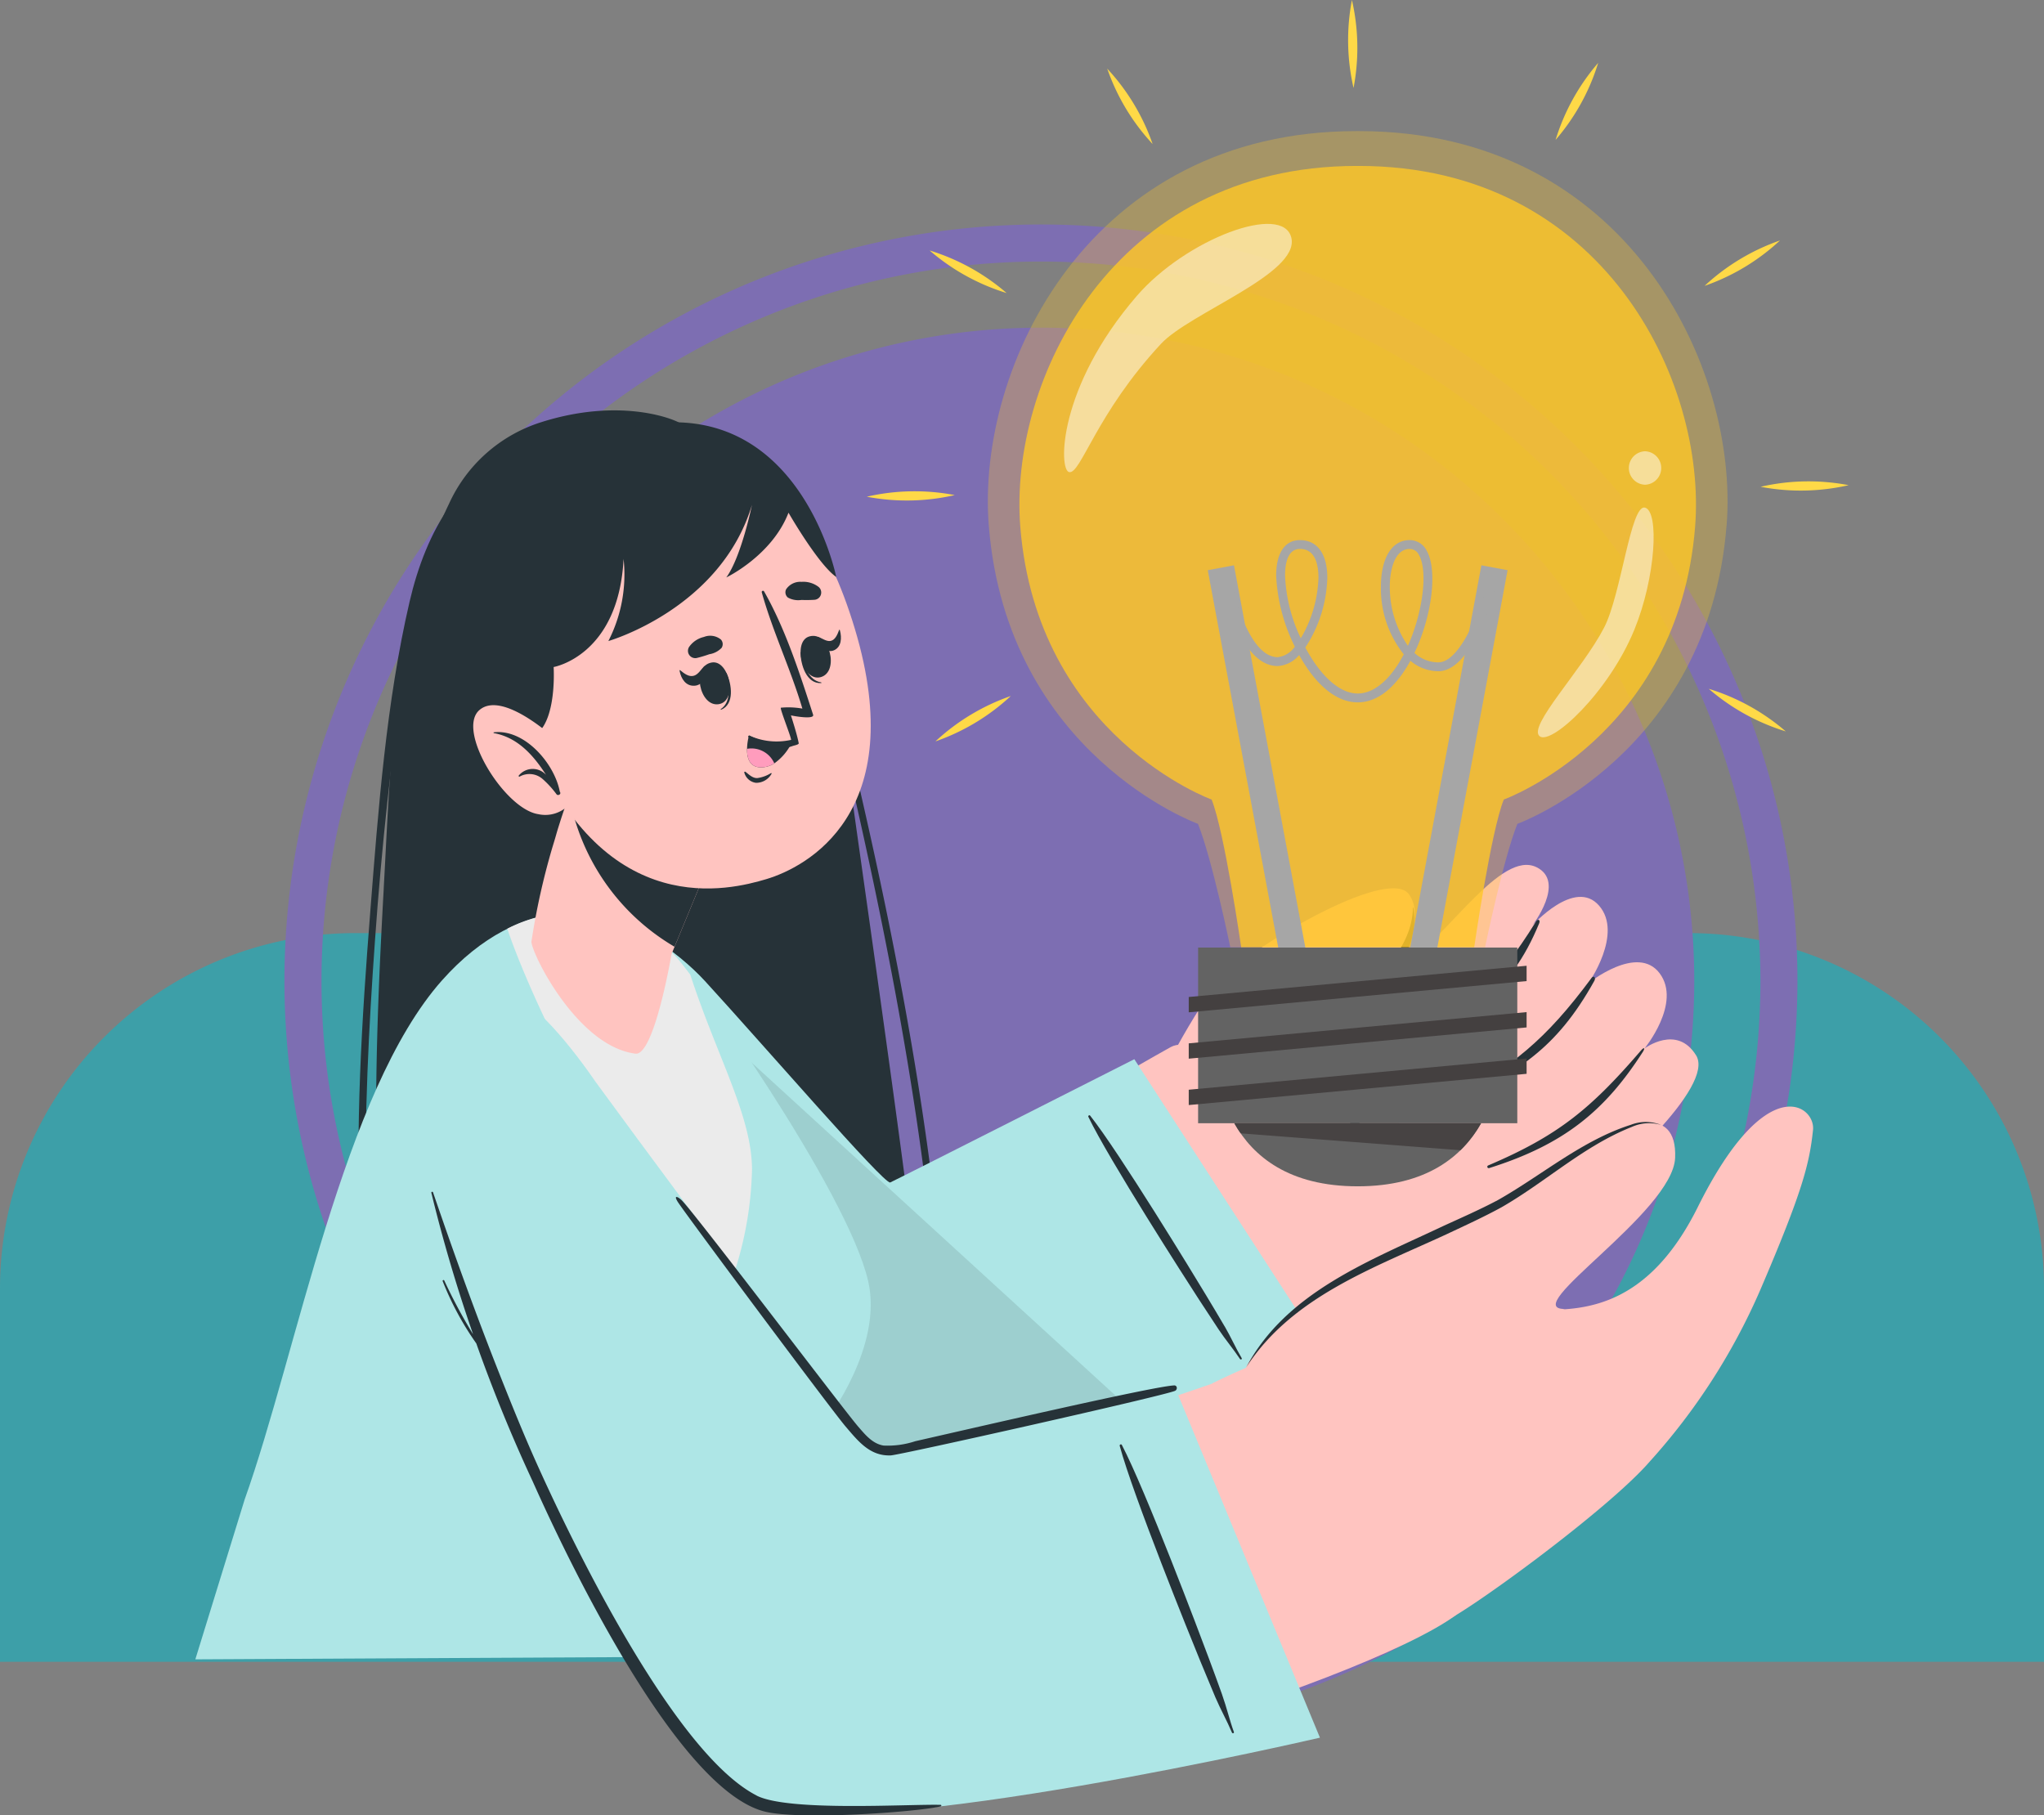 <svg xmlns="http://www.w3.org/2000/svg" xmlns:xlink="http://www.w3.org/1999/xlink" width="230" height="204.286" viewBox="0 0 230 204.286">
  <rect x="0" y="0" width="230" height="204.286" fill="#808080" stroke="none"/>
  <defs>
    <clipPath id="clip-path">
      <rect id="Rectángulo_401923" data-name="Rectángulo 401923" width="186.039" height="204.286" fill="none"/>
    </clipPath>
    <clipPath id="clip-path-2">
      <rect id="Rectángulo_401922" data-name="Rectángulo 401922" width="67.394" height="67.537" transform="translate(41.259 103.344)" fill="none"/>
    </clipPath>
    <clipPath id="clip-path-4">
      <rect id="Rectángulo_401924" data-name="Rectángulo 401924" width="83.236" height="91.84" transform="translate(89.176 14.753)" fill="none"/>
    </clipPath>
    <clipPath id="clip-path-5">
      <rect id="Rectángulo_401925" data-name="Rectángulo 401925" width="76.131" height="87.92" transform="translate(92.729 18.673)" fill="none"/>
    </clipPath>
    <clipPath id="clip-path-7">
      <rect id="Rectángulo_401930" data-name="Rectángulo 401930" width="67.193" height="57.773" transform="translate(97.753 25.195)" fill="none"/>
    </clipPath>
  </defs>
  <g id="Grupo_1101511" data-name="Grupo 1101511" transform="translate(-685 -5452.857)">
    <g id="Grupo_1100857" data-name="Grupo 1100857" transform="translate(0 -164.143)">
      <path id="Rectángulo_401917" data-name="Rectángulo 401917" d="M40,0H190a40,40,0,0,1,40,40V82a0,0,0,0,1,0,0H0a0,0,0,0,1,0,0V40A40,40,0,0,1,40,0Z" transform="translate(685 5722)" fill="#26aab7" opacity="0.74"/>
      <g id="Grupo_1100854" data-name="Grupo 1100854" transform="translate(706.98 5617)">
        <g id="Grupo_1100855" data-name="Grupo 1100855">
          <g id="Grupo_1100834" data-name="Grupo 1100834">
            <g id="Grupo_1100856" data-name="Grupo 1100856">
              <path id="Trazado_875248" data-name="Trazado 875248" d="M95.152,195.511a85.125,85.125,0,1,1,85.125-85.125,85.222,85.222,0,0,1-85.125,85.125m0-166.08a80.955,80.955,0,1,0,80.955,80.955A81.046,81.046,0,0,0,95.152,29.431" fill="#7d6eb2"/>
              <path id="Trazado_875249" data-name="Trazado 875249" d="M168.666,110.386A73.515,73.515,0,1,1,95.151,36.871a73.515,73.515,0,0,1,73.515,73.515" fill="#7d6eb2"/>
            </g>
          </g>
          <g id="Grupo_1100839" data-name="Grupo 1100839">
            <g id="Grupo_1100838" data-name="Grupo 1100838" clip-path="url(#clip-path)">
              <path id="Trazado_875250" data-name="Trazado 875250" d="M21.2,99.993c-.834,15.025-1.435,30.492.048,45.483,1.152,11.675,6.058,21.292,18.2,24.158,11.258,2.655,27.294,2.452,36.818-5.011,4.435-3.482,5.98-8.393,5.684-13.894-.407-7.649-6.473-49.541-8.284-62.606C72.571,80.167,71.5,72.1,69.009,64.411c-5.238-16.135-13.291-16.433-14.4-16.758-.958-.613-7.013-2.91-15.729-.132a17.01,17.01,0,0,0-10.359,9.22c-6.268,12.95-6.537,29.184-7.325,43.252" fill="#263238"/>
              <path id="Trazado_875251" data-name="Trazado 875251" d="M57.171,50.321c9.6,4.487,11.889,14.97,14.214,24.365,3.237,13.079,6.25,26.217,8.625,39.482,1.142,6.378,2.141,12.783,2.947,19.212.772,6.153,1.974,12.719,1.56,18.936-.686,10.279-10.09,14.955-19.2,16.419a.349.349,0,0,1-.131-.686c5.189-1.029,10.486-2.471,14.349-6.321,4.953-4.937,4.377-11.38,3.792-17.8-1-10.921-2.614-21.779-4.62-32.558s-4.4-21.514-6.961-32.188c-2.436-10.16-4.2-23.539-14.63-28.7-.1-.048-.043-.208.058-.161" fill="#263238"/>
              <path id="Trazado_875252" data-name="Trazado 875252" d="M24.106,67.716c1.824-7.854,5.9-15.511,14.175-17.792.016,0,.019.02.005.025-10.69,3.4-13.293,15.087-14.718,24.845q-2.249,15.4-3.347,30.941c-.714,9.956-1.221,19.993-1.027,29.976.21,10.776,2.161,20.869,8.525,29.75.132.184-.118.4-.27.23-6.268-7.182-8.343-17.08-8.846-26.345-.663-12.2.128-24.612,1.083-36.777.907-11.559,1.792-23.537,4.42-34.853" fill="#263238"/>
              <path id="Trazado_875253" data-name="Trazado 875253" d="M44.951,116.838c7.218,21.291,23.081,53.968,34.513,52.8,10.437-1.064,42.091-14.658,51.33-21.568,9.3-6.954-15.078-33.557-21.049-30.237-9.01,5.009-29.091,17.264-31.345,16.75-2.81-.64-6.864-7.066-24.161-25.555-7.076-7.564-12.361-1.256-9.288,7.807" fill="#ffc4c0"/>
              <path id="Trazado_875254" data-name="Trazado 875254" d="M130.03,148.365c3.847-1.386,20.919-9.291,25.178-12.553s15.833-13.54,13.665-17.055-5.8-.778-5.8-.778,4.2-5.113,1.7-8.453-8.01,1.106-8.01,1.106,3.931-5.566,1.195-8.719-7.524,2.244-7.524,2.244,3.832-4.921.485-6.57c-4.026-1.983-10.065,7.888-15.036,11.137-1.129.739-23.949,13.326-23.949,13.326Z" fill="#ffc4c0"/>
              <path id="Trazado_875255" data-name="Trazado 875255" d="M150.854,103.7c-4.458,7.249-7.662,9.649-15.182,13.341-.147.072-.073.307.088.245,7.693-2.945,12.146-5.376,15.456-13.388.162-.392-.15-.543-.362-.2" fill="#263238"/>
              <path id="Trazado_875256" data-name="Trazado 875256" d="M157.107,110.05c-5.287,7.124-8.74,9.758-16.331,14.2-.108.063-.012.251.1.2,7.812-3.738,12.2-6.266,16.547-14.078.2-.353-.075-.649-.317-.323" fill="#263238"/>
              <path id="Trazado_875257" data-name="Trazado 875257" d="M162.684,118.194c-5.617,6.528-9.278,9.579-17.2,12.949a.158.158,0,0,0,.107.3c8.414-2.65,13.01-6.424,17.275-13.055.291-.453.173-.6-.18-.192" fill="#263238"/>
              <path id="Trazado_875258" data-name="Trazado 875258" d="M107.14,124.032s4.758-9.542,7.774-13.273,19.369-13.5,21.678-10.086c2.983,4.406-5.347,11.9-9.906,15.044,0,0,6.909,10.185,2.1,16.86s-21.641-8.545-21.641-8.545" fill="#ffc4c0"/>
              <path id="Trazado_875259" data-name="Trazado 875259" d="M137.015,102.152c-.178,5.98-6.429,9.715-10.625,13.091a.492.492,0,0,0,.02.809c2.61,4.462,4.994,11.517,2.7,16.47a.125.125,0,0,0,.216.124c3.178-4.979,1.4-12.1-1.771-16.806,4.357-3.395,10.462-7.416,9.514-13.689a.029.029,0,0,0-.058,0" fill="#263238"/>
              <path id="Trazado_875260" data-name="Trazado 875260" d="M105.659,119.188l21.877,33.792s-39.775,19.953-49.554,17.734-26.5-28.269-34.483-51.7,7.506-15.526,13.847-8.618,20.19,22.948,20.846,22.665,27.467-13.871,27.467-13.871" fill="#aee6e6"/>
              <g id="Grupo_1100837" data-name="Grupo 1100837" opacity="0.1">
                <g id="Grupo_1100836" data-name="Grupo 1100836">
                  <g id="Grupo_1100835" data-name="Grupo 1100835" clip-path="url(#clip-path-2)">
                    <path id="Trazado_875261" data-name="Trazado 875261" d="M108.653,161.722c-11.689,5.052-25.459,10.171-30.668,8.986-9.783-2.215-26.508-28.258-34.491-51.7-3.923-11.5-2.18-15.46,1.365-15.665Z"/>
                  </g>
                </g>
              </g>
              <path id="Trazado_875262" data-name="Trazado 875262" d="M115.827,149.267q-1.026-1.75-2.075-3.485c-1.395-2.319-9.77-16.074-13.066-20.245-.088-.112-.256.018-.2.139,2.316,4.813,10.991,18.313,12.435,20.537q1.107,1.709,2.232,3.4c.757,1.136,1.644,2.18,2.4,3.318.074.112.259.022.189-.1-.686-1.159-1.229-2.4-1.912-3.57" fill="#263238"/>
              <path id="Trazado_875263" data-name="Trazado 875263" d="M71.138,159.675l4.145,26.078s-.8.1-10.347.375l-2.88-7.493-3.784,7.787L0,186.724l5.548-17.983c5.911-16.572,11.093-45.9,22.208-58.421,8.833-9.946,19.426-9.406,26.292-2.689,1.737,1.7,19.319,26.312,21.666,36.547,1.679,7.32-4.576,15.5-4.576,15.5" fill="#aee6e6"/>
              <path id="Trazado_875264" data-name="Trazado 875264" d="M50.26,155.983a58.309,58.309,0,0,1,10.267.959c1.691.339,3.362.769,5.036,1.243.834.237,1.668.439,2.508.637a9.257,9.257,0,0,0,2.652.322c.079,0,.092.137.014.147A12.254,12.254,0,0,1,65.8,159.2c-1.718-.323-3.426-.743-5.142-1.087-3.462-.7-6.921-1.39-10.406-1.785-.161-.018-.156-.346.006-.343" fill="#263238"/>
              <path id="Trazado_875265" data-name="Trazado 875265" d="M42.284,160.491a61.61,61.61,0,0,1,8.344-1.363,41.043,41.043,0,0,1,4.225-.133c.675.009,1.351.033,2.027.066.743.037,1.488.194,2.23.218.078,0,.094.147.014.147-.7,0-1.4.146-2.1.2s-1.4.1-2.1.15c-1.4.1-2.8.227-4.208.315-2.812.177-5.608.387-8.409.68-.151.017-.168-.246-.026-.279" fill="#263238"/>
              <path id="Trazado_875266" data-name="Trazado 875266" d="M35.106,104.507c2.043,6.146,7.713,18.066,11.777,23.706a90.812,90.812,0,0,0,13.888,14.6A40.076,40.076,0,0,0,62.64,131.63c0-6.033-3.944-12.727-6.946-21.951-.82-1.082-1.4-1.806-1.645-2.052a16.025,16.025,0,0,0-18.943-3.12" fill="#ebebeb"/>
              <path id="Trazado_875267" data-name="Trazado 875267" d="M60.771,142.808c1.78,5.063,3.052,11.577,1.188,16.422.1,6.468.16,12.935.1,19.4-.29-6.463-.453-12.929-.583-19.4,1.841-5.269.682-11.153-.7-16.43" fill="#263238"/>
              <path id="Trazado_875268" data-name="Trazado 875268" d="M57.061,148.483a1.3,1.3,0,0,0,2.583-.216,1.3,1.3,0,0,0-2.583.216m0,0a1.546,1.546,0,0,1,3.081-.257,1.546,1.546,0,0,1-3.081.257" fill="#263238"/>
              <path id="Trazado_875269" data-name="Trazado 875269" d="M57.061,159.47a1.3,1.3,0,0,0,2.583-.216,1.3,1.3,0,0,0-2.583.216m0,0a1.546,1.546,0,0,1,3.081-.257,1.546,1.546,0,0,1-3.081.257" fill="#263238"/>
              <path id="Trazado_875270" data-name="Trazado 875270" d="M57.061,170.456a1.3,1.3,0,0,0,2.583-.216,1.3,1.3,0,0,0-2.583.216m0,0a1.546,1.546,0,0,1,3.081-.257,1.546,1.546,0,0,1-3.081.257" fill="#263238"/>
              <path id="Trazado_875271" data-name="Trazado 875271" d="M57.061,181.443a1.3,1.3,0,0,0,2.583-.216,1.3,1.3,0,0,0-2.583.216m0,0a1.546,1.546,0,0,1,3.081-.257,1.546,1.546,0,0,1-3.081.257" fill="#263238"/>
              <path id="Trazado_875272" data-name="Trazado 875272" d="M37.817,105.976c.085,1.466,5.22,11.775,11.71,12.59,2.114.262,4.059-11.213,4.059-11.213l.338-.814,4.712-11.4L46.254,83.777l-1.809-1.533s-1.083,3.2-2.392,7.209c-.062.185-.124.37-.187.569-.08.225-.158.436-.223.649-.2.6-.408,1.2-.6,1.815-.147.465-.293.916-.431,1.409s-.286.971-.436,1.462a79.506,79.506,0,0,0-2.359,10.619" fill="#ffc4c0"/>
              <path id="Trazado_875273" data-name="Trazado 875273" d="M42.053,89.452a24.744,24.744,0,0,0,11.871,17.086l4.712-11.4L46.254,83.777l-1.808-1.533s-1.084,3.2-2.393,7.208" fill="#263238"/>
              <path id="Trazado_875274" data-name="Trazado 875274" d="M74.22,70.788c6.217,20.74-5.5,26.806-9.977,28.142-4.061,1.212-18.044,4.825-26.371-15.162s-.649-29.434,8.492-32.7S68,50.047,74.22,70.788" fill="#ffc4c0"/>
              <path id="Trazado_875275" data-name="Trazado 875275" d="M69.705,67.492a14.074,14.074,0,0,1-1.5.02,2.413,2.413,0,0,1-1.529-.27.77.77,0,0,1-.205-.918,1.909,1.909,0,0,1,1.739-.849,2.811,2.811,0,0,1,1.936.582.822.822,0,0,1-.446,1.435" fill="#263238"/>
              <path id="Trazado_875276" data-name="Trazado 875276" d="M56.407,74.046a14.137,14.137,0,0,0,1.433-.428,2.413,2.413,0,0,0,1.378-.715.77.77,0,0,0-.078-.937,1.909,1.909,0,0,0-1.913-.29,2.8,2.8,0,0,0-1.674,1.134.822.822,0,0,0,.854,1.236" fill="#263238"/>
              <path id="Trazado_875277" data-name="Trazado 875277" d="M59.761,75.725c-.025-.051-.1.1-.079.155.4,1.419.625,3.112-.55,3.908-.037.026-.015.1.031.079,1.524-.618,1.207-2.861.6-4.142" fill="#263238"/>
              <path id="Trazado_875278" data-name="Trazado 875278" d="M58.111,74.55c-2.344.4-1.372,5.059.8,4.688,2.138-.364,1.166-5.023-.8-4.688" fill="#263238"/>
              <path id="Trazado_875279" data-name="Trazado 875279" d="M57.248,74.988c-.352.348-.655.9-1.135,1.048-.556.174-1.085-.224-1.555-.616-.049-.041-.079.008-.069.07.173.9.708,1.74,1.692,1.674.9-.061,1.361-.982,1.4-1.926.007-.175-.188-.39-.329-.25" fill="#263238"/>
              <path id="Trazado_875280" data-name="Trazado 875280" d="M68.105,73.384c0-.057.127.046.137.1.244,1.455.768,3.08,2.172,3.3.044.006.054.08,0,.083-1.64.095-2.315-2.069-2.313-3.486" fill="#263238"/>
              <path id="Trazado_875281" data-name="Trazado 875281" d="M69.093,71.616c2.289-.643,3.406,3.984,1.285,4.579-2.087.586-3.2-4.04-1.285-4.579" fill="#263238"/>
              <path id="Trazado_875282" data-name="Trazado 875282" d="M70.131,71.687c.425.157.894.515,1.337.438.515-.089.768-.679.976-1.237.021-.058.067-.028.083.033.238.878.168,1.87-.64,2.245-.738.342-1.49-.28-1.913-1.11-.079-.153-.014-.432.157-.369" fill="#263238"/>
              <path id="Trazado_875283" data-name="Trazado 875283" d="M61.9,86.848c.392.3.8.729,1.336.708A3.9,3.9,0,0,0,64.769,87a.052.052,0,0,1,.073.067,1.986,1.986,0,0,1-1.76,1.023,1.571,1.571,0,0,1-1.31-1.153c-.033-.082.076-.128.133-.084" fill="#263238"/>
              <path id="Trazado_875284" data-name="Trazado 875284" d="M67.02,80.506s.691,2.112.877,3.134c.016.1-.223.186-.566.269-.016.009-.024.017-.04.009a4.939,4.939,0,0,1-5.047-.96c-.089-.087.022-.216.127-.169a7.448,7.448,0,0,0,4.666.468c.021-.3-1.306-3.579-1.146-3.62a9.026,9.026,0,0,1,2.416.1c-1.313-4.442-3.328-8.637-4.57-13.08a.142.142,0,0,1,.256-.114c2.422,4.247,4.046,9.326,5.52,13.878.19.566-2.053.18-2.493.08" fill="#263238"/>
              <path id="Trazado_875285" data-name="Trazado 875285" d="M67.119,83.554A6.033,6.033,0,0,1,65.15,85.9a2.715,2.715,0,0,1-1.592.449c-1.234-.055-1.494-1.12-1.477-2.083a6.457,6.457,0,0,1,.22-1.516,7.826,7.826,0,0,0,4.818.808" fill="#263238"/>
              <path id="Trazado_875286" data-name="Trazado 875286" d="M65.15,85.9a2.72,2.72,0,0,1-1.592.449c-1.234-.055-1.494-1.12-1.477-2.083A2.805,2.805,0,0,1,65.15,85.9" fill="#ff9cbd"/>
              <path id="Trazado_875287" data-name="Trazado 875287" d="M37.171,83.079c3.638-.35,3.147-8.019,3.147-8.019s7.3-1.252,7.871-12.161a16.4,16.4,0,0,1-1.713,9.237S59.1,68.526,62.633,56.818c0,0-1.2,5.859-2.887,8.162,0,0,5.131-2.447,7-7.286,0,0,3.336,5.818,5.37,7.231,0,0-4.462-22.409-24.89-16.374,0,0-12.9,3.147-15.784,14.3s5.733,20.23,5.733,20.23" fill="#263238"/>
              <path id="Trazado_875288" data-name="Trazado 875288" d="M40.636,83.276s-6-5.657-8.661-3.383,2.811,11.143,6.609,11.723a3.661,3.661,0,0,0,4.4-2.924Z" fill="#ffc4c0"/>
              <path id="Trazado_875289" data-name="Trazado 875289" d="M33.606,82.4a.05.05,0,0,0,0,.1c2.68.488,4.456,2.51,5.861,4.7a2.021,2.021,0,0,0-3.073.074c-.055.059.027.147.094.118a2.251,2.251,0,0,1,2.586.266,10.837,10.837,0,0,1,1.57,1.722c.162.2.536,0,.4-.241-.01-.018-.022-.035-.032-.053-.592-3.165-3.957-7.066-7.406-6.681" fill="#263238"/>
              <path id="Trazado_875290" data-name="Trazado 875290" d="M26.194,128.294c4.085,23.978,24.217,68.829,37.332,73.05,15.182,4.887,67.889-11.961,78.232-19.536,4.117-3.015-17.828-29.569-22.948-27.685-21.463,7.9-40.488,11.949-43.249,10.07C71.316,161.309,54,136.5,42.747,121.115c-14.139-19.334-18.386-3.58-16.553,7.179" fill="#ffc4c0"/>
              <path id="Trazado_875291" data-name="Trazado 875291" d="M140.4,182.528c2.345-.836,18.492-12.554,23.25-18.055a70.686,70.686,0,0,0,12.412-19.245c4.787-11.154,5.563-14.259,5.967-18.073.291-2.747-5.237-6.86-12.964,8.672-5.448,10.952-12.336,11.654-17.559,11.555a80.335,80.335,0,0,0-37.086,8.294s16.964,30.067,25.98,26.852" fill="#ffc4c0"/>
              <path id="Trazado_875292" data-name="Trazado 875292" d="M154.113,147.295c-5.394.081,12.139-10.861,12.4-17s-5.716-4.208-10.432-.742c-16.37,12.029-28.725,11.442-37.026,22.938s35.053-5.2,35.053-5.2" fill="#ffc4c0"/>
              <path id="Trazado_875293" data-name="Trazado 875293" d="M118.253,153.865c4.493-8.47,13.92-11.992,22.1-15.871,2.086-.955,4.2-1.88,6.2-2.942,4.949-2.791,9.475-6.729,14.986-8.483a4.629,4.629,0,0,1,3.4.021,4.724,4.724,0,0,0-3.324.232c-5.385,2.135-9.629,6.154-14.629,9.027-2.047,1.12-4.139,2.071-6.221,3.052-8.218,3.8-17.378,7.018-22.514,14.964" fill="#263238"/>
              <path id="Trazado_875294" data-name="Trazado 875294" d="M76.714,162.713c4.193,1.137,33.41-6.876,33.41-6.876l16.421,39.7s-50.878,11.842-62.754,7.73-30.369-44.465-36.348-67.913c-5.62-22.044,1.872-36.431,17.61-13.594,0,0,29.469,40.354,31.661,40.949" fill="#aee6e6"/>
              <path id="Trazado_875295" data-name="Trazado 875295" d="M63.163,202.05c-9.953-5.1-22.225-31.77-24.586-37-1.512-3.35-2.893-6.756-4.248-10.173-2.713-6.839-5.21-13.758-7.587-20.719a.1.1,0,0,0-.187.057q1.959,8.06,4.7,15.934a59.085,59.085,0,0,1-3.248-6.063c-.046-.1-.215-.023-.176.079a33.366,33.366,0,0,0,3.784,7.01c1.865,5.261,3.976,10.435,6.325,15.48.678,1.456,14.873,34.127,25.994,37.163,3.865,1.055,17.1.1,19.905-.541.122-.028.152-.178.015-.181-3.817-.09-17.14.778-20.7-1.043" fill="#263238"/>
              <path id="Trazado_875296" data-name="Trazado 875296" d="M115.554,190.735q-.736-2.058-1.5-4.1c-1.015-2.734-7.139-18.968-9.8-24.042-.072-.135-.276-.032-.238.108,1.492,5.558,7.984,21.582,9.069,24.226q.833,2.028,1.685,4.048c.575,1.355,1.306,2.637,1.874,3.991.056.133.27.075.219-.066-.495-1.364-.821-2.79-1.312-4.161" fill="#263238"/>
              <path id="Trazado_875297" data-name="Trazado 875297" d="M110.134,155.9c-2.421.106-24.291,5.189-29.118,6.276a9.872,9.872,0,0,1-3.57.491c-1.257-.2-2.08-1.24-2.866-2.142-1.566-1.8-18.664-24.4-19.908-25.513-.468-.418-.839-.5-.4.213.761,1.224,17.389,23.546,18.9,25.3,1.4,1.633,2.723,3.347,5.081,3.25,1.038-.043,30.528-6.657,31.977-7.262.307-.128.281-.632-.1-.615" fill="#263238"/>
            </g>
          </g>
          <g id="Grupo_1100847" data-name="Grupo 1100847">
            <g id="Grupo_1100846" data-name="Grupo 1100846" clip-path="url(#clip-path)">
              <g id="Grupo_1100842" data-name="Grupo 1100842" opacity="0.3">
                <g id="Grupo_1100841" data-name="Grupo 1100841">
                  <g id="Grupo_1100840" data-name="Grupo 1100840" clip-path="url(#clip-path-4)">
                    <path id="Trazado_875298" data-name="Trazado 875298" d="M172.3,59.153c-2.058,25.781-23.537,33.553-23.537,33.553-1.58,3.919-3.638,13.886-3.638,13.886H116.459s-2.058-9.967-3.637-13.886c0,0-21.479-7.772-23.538-33.553-1.43-17.913,11.326-44.394,41.355-44.4h.311c30.029.006,42.785,26.487,41.355,44.4" fill="#ffc727"/>
                  </g>
                </g>
              </g>
              <g id="Grupo_1100845" data-name="Grupo 1100845" opacity="0.8">
                <g id="Grupo_1100844" data-name="Grupo 1100844">
                  <g id="Grupo_1100843" data-name="Grupo 1100843" clip-path="url(#clip-path-5)">
                    <path id="Trazado_875299" data-name="Trazado 875299" d="M168.761,59.283c-1.883,23.58-21.528,30.689-21.528,30.689-1.445,3.584-3.327,16.621-3.327,16.621H117.683s-1.883-13.037-3.327-16.621c0,0-19.646-7.109-21.528-30.689-1.308-16.384,10.359-40.6,37.824-40.61h.285c27.465.006,39.132,24.226,37.824,40.61" fill="#ffc727"/>
                  </g>
                </g>
              </g>
            </g>
          </g>
          <rect id="Rectángulo_401927" data-name="Rectángulo 401927" width="3" height="45.922" transform="translate(113.923 64.163) rotate(-10.575)" fill="#a6a6a6"/>
          <rect id="Rectángulo_401928" data-name="Rectángulo 401928" width="45.921" height="3" transform="matrix(0.183, -0.983, 0.983, 0.183, 136.308, 108.754)" fill="#a6a6a6"/>
          <g id="Grupo_1100852" data-name="Grupo 1100852">
            <g id="Grupo_1100851" data-name="Grupo 1100851" clip-path="url(#clip-path)">
              <path id="Trazado_875300" data-name="Trazado 875300" d="M130.8,79.035c-2.659,0-4.96-2.358-6.593-5.323a3.429,3.429,0,0,1-2.413,1.239c-4.367,0-6.092-8.868-6.163-9.246l.982-.186c.444,2.345,2.241,8.432,5.181,8.432a2.736,2.736,0,0,0,1.925-1.183,20.039,20.039,0,0,1-2.1-7.99c0-2.544.975-4,2.675-4h0c1.958,0,3.082,1.547,3.082,4.244a15.013,15.013,0,0,1-2.475,7.844c1.538,2.891,3.683,5.173,5.9,5.173,1.71,0,3.438-1.365,4.868-3.84.1-.185.209-.373.31-.566a11.885,11.885,0,0,1-2.573-7.607c0-3.237,1.237-5.25,3.231-5.25a2.136,2.136,0,0,1,1.909,1.17c1.27,2.2.6,7.4-1.367,11.524a3.954,3.954,0,0,0,2.685,1.065c2.513,0,4.768-6.134,5.424-8.5l.964.267c-.262.945-2.669,9.23-6.388,9.23h0a4.858,4.858,0,0,1-3.137-1.177c-.063.115-.127.229-.192.341-1.638,2.839-3.62,4.34-5.733,4.34m5.836-17.263c-1.648,0-2.232,2.29-2.231,4.25a11.67,11.67,0,0,0,2.037,6.647c1.661-3.719,2.291-8.4,1.238-10.227a1.148,1.148,0,0,0-1.044-.67m-12.342,0h0c-1.384,0-1.675,1.634-1.675,3a18.039,18.039,0,0,0,1.77,7.051,14.252,14.252,0,0,0,1.988-6.811c0-1.479-.362-3.244-2.082-3.244" fill="#a6a6a6"/>
              <rect id="Rectángulo_401929" data-name="Rectángulo 401929" width="35.917" height="19.768" transform="translate(112.836 106.628)" fill="#636363"/>
              <path id="Trazado_875301" data-name="Trazado 875301" d="M144.681,126.394c-2.112,3.745-6.163,7.1-13.887,7.1s-11.774-3.351-13.886-7.1Z" fill="#636363"/>
              <path id="Trazado_875302" data-name="Trazado 875302" d="M144.681,126.394a13.3,13.3,0,0,1-2.327,3.039l-24.728-1.9a12.922,12.922,0,0,1-.718-1.143Z" fill="#474343"/>
              <path id="Trazado_875303" data-name="Trazado 875303" d="M149.8,110.4l-38.018,3.515v-1.724l38.018-3.515Z" fill="#444040"/>
              <path id="Trazado_875304" data-name="Trazado 875304" d="M149.8,115.616l-38.018,3.515v-1.724l38.018-3.515Z" fill="#444040"/>
              <path id="Trazado_875305" data-name="Trazado 875305" d="M149.8,120.835l-38.018,3.515v-1.724l38.018-3.515Z" fill="#444040"/>
              <g id="Grupo_1100850" data-name="Grupo 1100850" opacity="0.5">
                <g id="Grupo_1100849" data-name="Grupo 1100849">
                  <g id="Grupo_1100848" data-name="Grupo 1100848" clip-path="url(#clip-path-7)">
                    <path id="Trazado_875306" data-name="Trazado 875306" d="M98.332,53.13c1.317.22,3.022-6.575,10.329-14.441,3.247-3.495,15.562-7.866,14.674-11.9s-11.874.114-17.4,6.516c-8.893,10.3-8.815,19.621-7.6,19.824" fill="#fff"/>
                    <path id="Trazado_875307" data-name="Trazado 875307" d="M163.128,54.546a1.883,1.883,0,0,0,0-3.764,1.883,1.883,0,0,0,0,3.764" fill="#fff"/>
                    <path id="Trazado_875308" data-name="Trazado 875308" d="M151.276,82.856c1.324,1.009,7.752-4.921,10.65-12,2.4-5.873,2.819-13.3,1.2-13.731s-2.667,9.759-4.611,13.511c-2.455,4.736-8.656,11.139-7.241,12.218" fill="#fff"/>
                  </g>
                </g>
              </g>
              <path id="Trazado_875309" data-name="Trazado 875309" d="M130.327,9.9a24.049,24.049,0,0,1-.183-9.9,24.031,24.031,0,0,1,.183,9.9" fill="#ffd947"/>
              <path id="Trazado_875310" data-name="Trazado 875310" d="M107.719,16.21a24.036,24.036,0,0,1-5.109-8.484,24.028,24.028,0,0,1,5.109,8.484" fill="#ffd947"/>
              <path id="Trazado_875311" data-name="Trazado 875311" d="M91.293,32.978a24.045,24.045,0,0,1-8.667-4.793,24.045,24.045,0,0,1,8.667,4.793" fill="#ffd947"/>
              <path id="Trazado_875312" data-name="Trazado 875312" d="M85.452,55.711a24.049,24.049,0,0,1-9.9.183,24.031,24.031,0,0,1,9.9-.183" fill="#ffd947"/>
              <path id="Trazado_875313" data-name="Trazado 875313" d="M91.761,78.32a24.036,24.036,0,0,1-8.484,5.109,24.028,24.028,0,0,1,8.484-5.109" fill="#ffd947"/>
              <path id="Trazado_875314" data-name="Trazado 875314" d="M170.295,77.51a24.045,24.045,0,0,1,8.667,4.793,24.03,24.03,0,0,1-8.667-4.793" fill="#ffd947"/>
              <path id="Trazado_875315" data-name="Trazado 875315" d="M176.136,54.777a24.032,24.032,0,0,1,9.9-.182,24.048,24.048,0,0,1-9.9.182" fill="#ffd947"/>
              <path id="Trazado_875316" data-name="Trazado 875316" d="M169.828,32.168a24.036,24.036,0,0,1,8.484-5.109,24.028,24.028,0,0,1-8.484,5.109" fill="#ffd947"/>
              <path id="Trazado_875317" data-name="Trazado 875317" d="M153.061,15.743a24.045,24.045,0,0,1,4.793-8.667,24.03,24.03,0,0,1-4.793,8.667" fill="#ffd947"/>
            </g>
          </g>
        </g>
      </g>
    </g>
  </g>
</svg>
